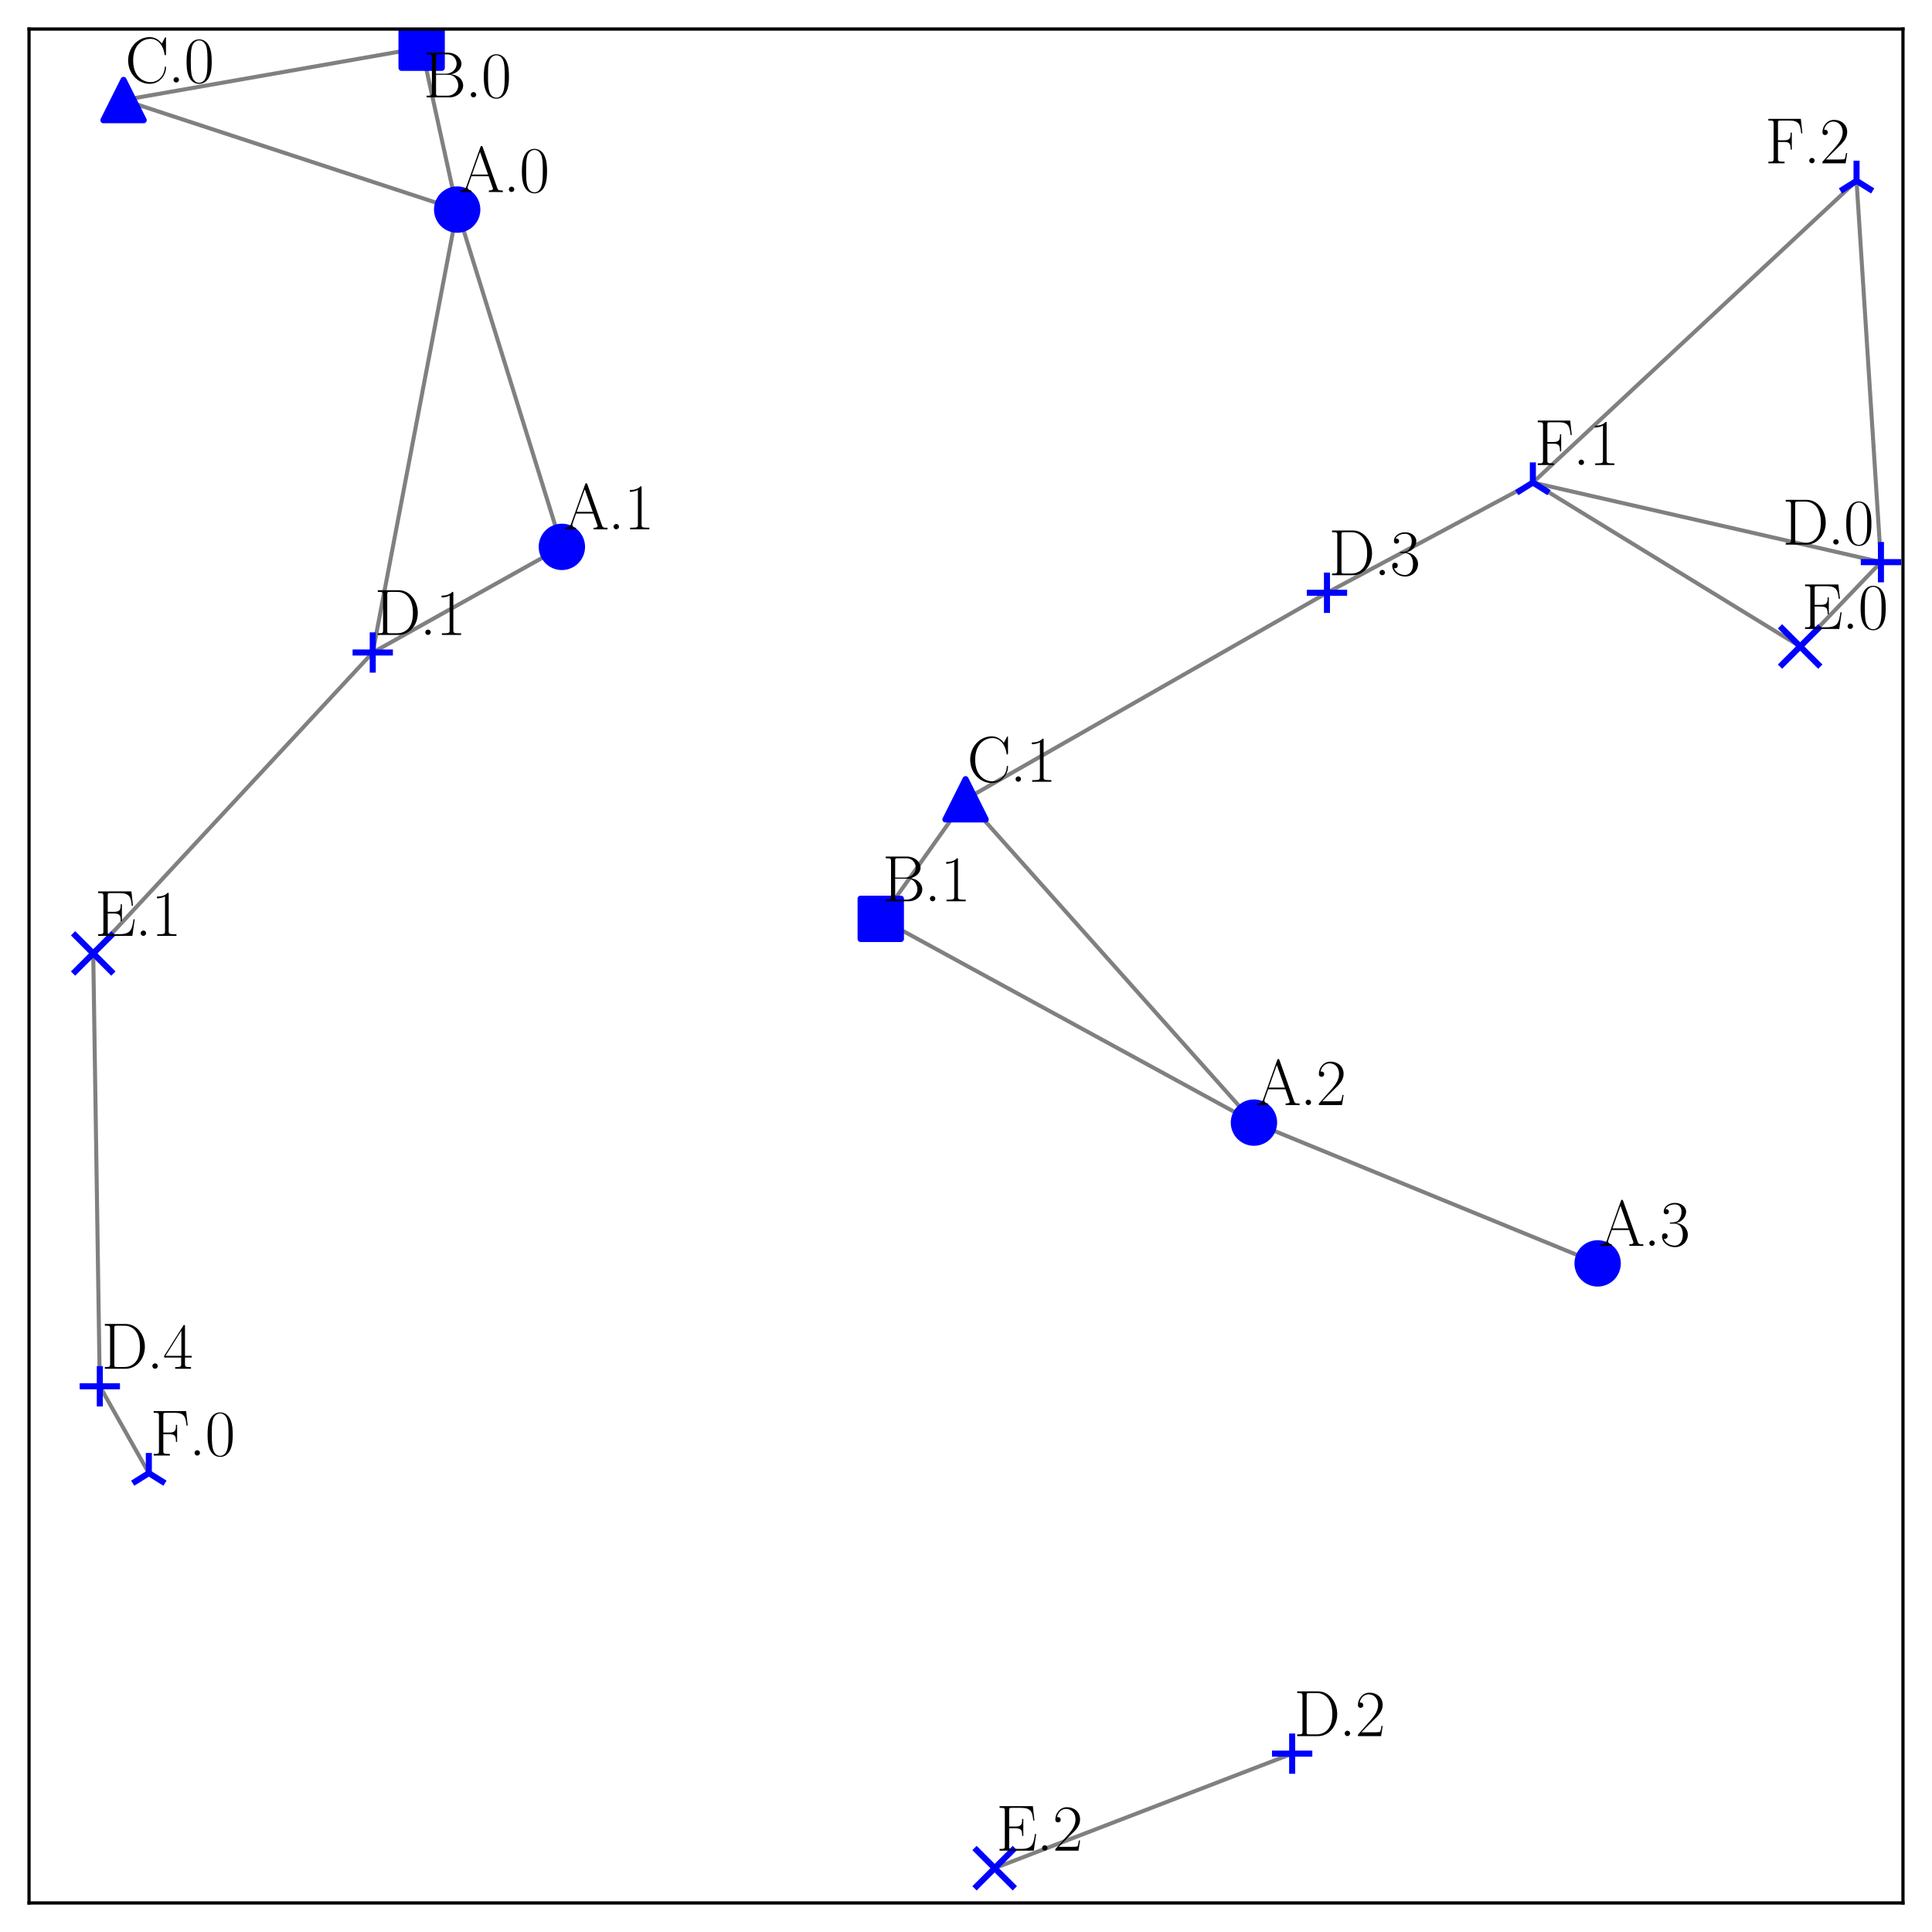 <?xml version="1.0" encoding="utf-8" standalone="no"?>
<!DOCTYPE svg PUBLIC "-//W3C//DTD SVG 1.1//EN"
  "http://www.w3.org/Graphics/SVG/1.1/DTD/svg11.dtd">
<svg xmlns:xlink="http://www.w3.org/1999/xlink" width="479.161pt" height="479.161pt" viewBox="0 0 479.161 479.161" xmlns="http://www.w3.org/2000/svg" version="1.1">
 <defs>
  <style type="text/css">*{stroke-linejoin: round; stroke-linecap: butt}</style>
 </defs>
 <g id="figure_1">
  <g id="patch_1">
   <path d="M 0 479.161 
L 479.161 479.161 
L 479.161 0 
L 0 0 
z
" style="fill: #ffffff"/>
  </g>
  <g id="axes_1">
   <g id="patch_2">
    <path d="M 7.2 471.961 
L 471.961 471.961 
L 471.961 7.2 
L 7.2 7.2 
z
" style="fill: #ffffff"/>
   </g>
   <g id="line2d_1">
    <path d="M 113.385 51.979 
L 104.572 11.834 
" clip-path="url(#p61df15ba51)" style="fill: none; stroke: #808080; stroke-linecap: square"/>
   </g>
   <g id="line2d_2">
    <path d="M 113.385 51.979 
L 30.641 24.815 
" clip-path="url(#p61df15ba51)" style="fill: none; stroke: #808080; stroke-linecap: square"/>
   </g>
   <g id="line2d_3">
    <path d="M 113.385 51.979 
L 139.351 135.632 
" clip-path="url(#p61df15ba51)" style="fill: none; stroke: #808080; stroke-linecap: square"/>
   </g>
   <g id="line2d_4">
    <path d="M 113.385 51.979 
L 92.445 161.827 
" clip-path="url(#p61df15ba51)" style="fill: none; stroke: #808080; stroke-linecap: square"/>
   </g>
   <g id="line2d_5">
    <path d="M 104.572 11.834 
L 30.641 24.815 
" clip-path="url(#p61df15ba51)" style="fill: none; stroke: #808080; stroke-linecap: square"/>
   </g>
   <g id="line2d_6">
    <path d="M 139.351 135.632 
L 92.445 161.827 
" clip-path="url(#p61df15ba51)" style="fill: none; stroke: #808080; stroke-linecap: square"/>
   </g>
   <g id="line2d_7">
    <path d="M 218.441 227.883 
L 239.474 198.236 
" clip-path="url(#p61df15ba51)" style="fill: none; stroke: #808080; stroke-linecap: square"/>
   </g>
   <g id="line2d_8">
    <path d="M 218.441 227.883 
L 310.995 278.421 
" clip-path="url(#p61df15ba51)" style="fill: none; stroke: #808080; stroke-linecap: square"/>
   </g>
   <g id="line2d_9">
    <path d="M 239.474 198.236 
L 310.995 278.421 
" clip-path="url(#p61df15ba51)" style="fill: none; stroke: #808080; stroke-linecap: square"/>
   </g>
   <g id="line2d_10">
    <path d="M 239.474 198.236 
L 329.105 147.015 
" clip-path="url(#p61df15ba51)" style="fill: none; stroke: #808080; stroke-linecap: square"/>
   </g>
   <g id="line2d_11">
    <path d="M 466.499 139.419 
L 446.463 160.336 
" clip-path="url(#p61df15ba51)" style="fill: none; stroke: #808080; stroke-linecap: square"/>
   </g>
   <g id="line2d_12">
    <path d="M 466.499 139.419 
L 380.174 119.68 
" clip-path="url(#p61df15ba51)" style="fill: none; stroke: #808080; stroke-linecap: square"/>
   </g>
   <g id="line2d_13">
    <path d="M 466.499 139.419 
L 460.448 44.852 
" clip-path="url(#p61df15ba51)" style="fill: none; stroke: #808080; stroke-linecap: square"/>
   </g>
   <g id="line2d_14">
    <path d="M 446.463 160.336 
L 380.174 119.68 
" clip-path="url(#p61df15ba51)" style="fill: none; stroke: #808080; stroke-linecap: square"/>
   </g>
   <g id="line2d_15">
    <path d="M 92.445 161.827 
L 23.122 236.462 
" clip-path="url(#p61df15ba51)" style="fill: none; stroke: #808080; stroke-linecap: square"/>
   </g>
   <g id="line2d_16">
    <path d="M 23.122 236.462 
L 24.753 343.814 
" clip-path="url(#p61df15ba51)" style="fill: none; stroke: #808080; stroke-linecap: square"/>
   </g>
   <g id="line2d_17">
    <path d="M 320.47 434.927 
L 246.691 463.331 
" clip-path="url(#p61df15ba51)" style="fill: none; stroke: #808080; stroke-linecap: square"/>
   </g>
   <g id="line2d_18">
    <path d="M 310.995 278.421 
L 396.235 313.338 
" clip-path="url(#p61df15ba51)" style="fill: none; stroke: #808080; stroke-linecap: square"/>
   </g>
   <g id="line2d_19">
    <path d="M 329.105 147.015 
L 380.174 119.68 
" clip-path="url(#p61df15ba51)" style="fill: none; stroke: #808080; stroke-linecap: square"/>
   </g>
   <g id="line2d_20">
    <path d="M 24.753 343.814 
L 36.913 365.351 
" clip-path="url(#p61df15ba51)" style="fill: none; stroke: #808080; stroke-linecap: square"/>
   </g>
   <g id="line2d_21">
    <path d="M 380.174 119.68 
L 460.448 44.852 
" clip-path="url(#p61df15ba51)" style="fill: none; stroke: #808080; stroke-linecap: square"/>
   </g>
   <g id="PathCollection_1">
    <defs>
     <path id="mefbad4c334" d="M 0 5 
C 1.326 5 2.598 4.473 3.536 3.536 
C 4.473 2.598 5 1.326 5 0 
C 5 -1.326 4.473 -2.598 3.536 -3.536 
C 2.598 -4.473 1.326 -5 0 -5 
C -1.326 -5 -2.598 -4.473 -3.536 -3.536 
C -4.473 -2.598 -5 -1.326 -5 0 
C -5 1.326 -4.473 2.598 -3.536 3.536 
C -2.598 4.473 -1.326 5 0 5 
z
" style="stroke: #0000ff; stroke-width: 1.5"/>
    </defs>
    <g clip-path="url(#p61df15ba51)">
     <use xlink:href="#mefbad4c334" x="113.385" y="51.979" style="fill: #0000ff; stroke: #0000ff; stroke-width: 1.5"/>
    </g>
   </g>
   <g id="PathCollection_2">
    <defs>
     <path id="m08975a0e02" d="M -5 5 
L 5 5 
L 5 -5 
L -5 -5 
z
" style="stroke: #0000ff; stroke-width: 1.5"/>
    </defs>
    <g clip-path="url(#p61df15ba51)">
     <use xlink:href="#m08975a0e02" x="104.572" y="11.834" style="fill: #0000ff; stroke: #0000ff; stroke-width: 1.5"/>
    </g>
   </g>
   <g id="PathCollection_3">
    <defs>
     <path id="mbccf990853" d="M 0 -5 
L -5 5 
L 5 5 
z
" style="stroke: #0000ff; stroke-width: 1.5"/>
    </defs>
    <g clip-path="url(#p61df15ba51)">
     <use xlink:href="#mbccf990853" x="30.641" y="24.815" style="fill: #0000ff; stroke: #0000ff; stroke-width: 1.5"/>
    </g>
   </g>
   <g id="PathCollection_4">
    <g clip-path="url(#p61df15ba51)">
     <use xlink:href="#mefbad4c334" x="139.351" y="135.632" style="fill: #0000ff; stroke: #0000ff; stroke-width: 1.5"/>
    </g>
   </g>
   <g id="PathCollection_5">
    <g clip-path="url(#p61df15ba51)">
     <use xlink:href="#m08975a0e02" x="218.441" y="227.883" style="fill: #0000ff; stroke: #0000ff; stroke-width: 1.5"/>
    </g>
   </g>
   <g id="PathCollection_6">
    <g clip-path="url(#p61df15ba51)">
     <use xlink:href="#mbccf990853" x="239.474" y="198.236" style="fill: #0000ff; stroke: #0000ff; stroke-width: 1.5"/>
    </g>
   </g>
   <g id="PathCollection_7">
    <defs>
     <path id="mf79a238159" d="M -5 0 
L 5 0 
M 0 5 
L 0 -5 
" style="stroke: #0000ff; stroke-width: 1.5"/>
    </defs>
    <g clip-path="url(#p61df15ba51)">
     <use xlink:href="#mf79a238159" x="466.499" y="139.419" style="fill: #0000ff; stroke: #0000ff; stroke-width: 1.5"/>
    </g>
   </g>
   <g id="PathCollection_8">
    <defs>
     <path id="mf3a0eaf2e4" d="M -5 5 
L 5 -5 
M -5 -5 
L 5 5 
" style="stroke: #0000ff; stroke-width: 1.5"/>
    </defs>
    <g clip-path="url(#p61df15ba51)">
     <use xlink:href="#mf3a0eaf2e4" x="446.463" y="160.336" style="fill: #0000ff; stroke: #0000ff; stroke-width: 1.5"/>
    </g>
   </g>
   <g id="PathCollection_9">
    <g clip-path="url(#p61df15ba51)">
     <use xlink:href="#mf79a238159" x="92.445" y="161.827" style="fill: #0000ff; stroke: #0000ff; stroke-width: 1.5"/>
    </g>
   </g>
   <g id="PathCollection_10">
    <g clip-path="url(#p61df15ba51)">
     <use xlink:href="#mf3a0eaf2e4" x="23.122" y="236.462" style="fill: #0000ff; stroke: #0000ff; stroke-width: 1.5"/>
    </g>
   </g>
   <g id="PathCollection_11">
    <g clip-path="url(#p61df15ba51)">
     <use xlink:href="#mf79a238159" x="320.47" y="434.927" style="fill: #0000ff; stroke: #0000ff; stroke-width: 1.5"/>
    </g>
   </g>
   <g id="PathCollection_12">
    <g clip-path="url(#p61df15ba51)">
     <use xlink:href="#mf3a0eaf2e4" x="246.691" y="463.331" style="fill: #0000ff; stroke: #0000ff; stroke-width: 1.5"/>
    </g>
   </g>
   <g id="PathCollection_13">
    <g clip-path="url(#p61df15ba51)">
     <use xlink:href="#mefbad4c334" x="310.995" y="278.421" style="fill: #0000ff; stroke: #0000ff; stroke-width: 1.5"/>
    </g>
   </g>
   <g id="PathCollection_14">
    <g clip-path="url(#p61df15ba51)">
     <use xlink:href="#mefbad4c334" x="396.235" y="313.338" style="fill: #0000ff; stroke: #0000ff; stroke-width: 1.5"/>
    </g>
   </g>
   <g id="PathCollection_15">
    <g clip-path="url(#p61df15ba51)">
     <use xlink:href="#mf79a238159" x="329.105" y="147.015" style="fill: #0000ff; stroke: #0000ff; stroke-width: 1.5"/>
    </g>
   </g>
   <g id="PathCollection_16">
    <g clip-path="url(#p61df15ba51)">
     <use xlink:href="#mf79a238159" x="24.753" y="343.814" style="fill: #0000ff; stroke: #0000ff; stroke-width: 1.5"/>
    </g>
   </g>
   <g id="PathCollection_17">
    <defs>
     <path id="mf653da3fcb" d="M 0 0 
L 0 -5 
M 0 0 
L -4 2.5 
M 0 0 
L 4 2.5 
" style="stroke: #0000ff; stroke-width: 1.5"/>
    </defs>
    <g clip-path="url(#p61df15ba51)">
     <use xlink:href="#mf653da3fcb" x="36.913" y="365.351" style="fill: #0000ff; stroke: #0000ff; stroke-width: 1.5"/>
    </g>
   </g>
   <g id="PathCollection_18">
    <g clip-path="url(#p61df15ba51)">
     <use xlink:href="#mf653da3fcb" x="380.174" y="119.68" style="fill: #0000ff; stroke: #0000ff; stroke-width: 1.5"/>
    </g>
   </g>
   <g id="PathCollection_19">
    <g clip-path="url(#p61df15ba51)">
     <use xlink:href="#mf653da3fcb" x="460.448" y="44.852" style="fill: #0000ff; stroke: #0000ff; stroke-width: 1.5"/>
    </g>
   </g>
   <g id="matplotlib.axis_1">
    <g id="xtick_1"/>
    <g id="xtick_2"/>
    <g id="xtick_3"/>
    <g id="xtick_4"/>
    <g id="xtick_5"/>
    <g id="xtick_6"/>
    <g id="xtick_7"/>
    <g id="xtick_8"/>
    <g id="xtick_9"/>
   </g>
   <g id="matplotlib.axis_2">
    <g id="ytick_1"/>
    <g id="ytick_2"/>
    <g id="ytick_3"/>
    <g id="ytick_4"/>
    <g id="ytick_5"/>
    <g id="ytick_6"/>
    <g id="ytick_7"/>
    <g id="ytick_8"/>
    <g id="ytick_9"/>
   </g>
   <g id="patch_3">
    <path d="M 7.2 471.961 
L 7.2 7.2 
" style="fill: none; stroke: #000000; stroke-width: 0.8; stroke-linejoin: miter; stroke-linecap: square"/>
   </g>
   <g id="patch_4">
    <path d="M 471.961 471.961 
L 471.961 7.2 
" style="fill: none; stroke: #000000; stroke-width: 0.8; stroke-linejoin: miter; stroke-linecap: square"/>
   </g>
   <g id="patch_5">
    <path d="M 7.2 471.961 
L 471.961 471.961 
" style="fill: none; stroke: #000000; stroke-width: 0.8; stroke-linejoin: miter; stroke-linecap: square"/>
   </g>
   <g id="patch_6">
    <path d="M 7.2 7.2 
L 471.961 7.2 
" style="fill: none; stroke: #000000; stroke-width: 0.8; stroke-linejoin: miter; stroke-linecap: square"/>
   </g>
   <g id="text_1">
    <!-- A.0 -->
    <g transform="translate(113.785 47.627)scale(0.16 -0.16)">
     <defs>
      <path id="CMR17-41" d="M 2323 4378 
C 2291 4461 2278 4480 2214 4480 
C 2150 4480 2138 4461 2106 4378 
L 749 566 
C 627 223 371 153 147 153 
L 147 -13 
C 262 0 518 0 640 0 
C 800 0 1056 0 1210 -13 
L 1210 153 
C 909 153 864 361 864 439 
C 864 497 877 530 890 569 
L 1229 1536 
L 2906 1536 
L 3290 442 
C 3322 365 3322 352 3322 327 
C 3322 153 3046 153 2925 153 
L 2925 0 
C 3110 0 3443 0 3642 0 
C 3808 0 4128 0 4282 -13 
L 4282 153 
C 3942 153 3827 153 3744 387 
L 2323 4378 
z
M 2067 3893 
L 2848 1702 
L 1286 1702 
L 2067 3893 
z
" transform="scale(0.016)"/>
      <path id="CMR17-2e" d="M 1062 261 
C 1062 420 934 522 800 522 
C 672 522 538 420 538 261 
C 538 102 666 0 800 0 
C 928 0 1062 102 1062 261 
z
" transform="scale(0.016)"/>
      <path id="CMR17-30" d="M 2688 2025 
C 2688 2416 2682 3080 2413 3591 
C 2176 4039 1798 4198 1466 4198 
C 1158 4198 768 4058 525 3597 
C 269 3118 243 2524 243 2025 
C 243 1661 250 1106 448 619 
C 723 -39 1216 -128 1466 -128 
C 1760 -128 2208 -7 2470 600 
C 2662 1042 2688 1559 2688 2025 
z
M 1466 -26 
C 1056 -26 813 325 723 812 
C 653 1188 653 1738 653 2096 
C 653 2588 653 2997 736 3387 
C 858 3929 1216 4096 1466 4096 
C 1728 4096 2067 3923 2189 3400 
C 2272 3036 2278 2607 2278 2096 
C 2278 1680 2278 1169 2202 792 
C 2067 95 1690 -26 1466 -26 
z
" transform="scale(0.016)"/>
     </defs>
     <use xlink:href="#CMR17-41" transform="scale(0.996)"/>
     <use xlink:href="#CMR17-2e" transform="translate(69.072 0)scale(0.996)"/>
     <use xlink:href="#CMR17-30" transform="translate(93.943 0)scale(0.996)"/>
    </g>
   </g>
   <g id="text_2">
    <!-- B.0 -->
    <g transform="translate(104.961 24.156)scale(0.16 -0.16)">
     <defs>
      <path id="CMR17-42" d="M 333 4352 
L 333 4186 
C 774 4186 845 4186 845 3900 
L 845 452 
C 845 166 774 166 333 166 
L 333 0 
L 2534 0 
C 3354 0 3885 583 3885 1164 
C 3885 1741 3360 2233 2675 2233 
C 3290 2356 3718 2771 3718 3264 
C 3718 3802 3194 4352 2368 4352 
L 333 4352 
z
M 1248 2304 
L 1248 3937 
C 1248 4155 1261 4186 1517 4186 
L 2336 4186 
C 2970 4186 3251 3674 3251 3277 
C 3251 2791 2861 2304 2170 2304 
L 1248 2304 
z
M 1517 166 
C 1261 166 1248 197 1248 413 
L 1248 2202 
L 2432 2202 
C 3091 2202 3411 1625 3411 1162 
C 3411 699 3046 166 2349 166 
L 1517 166 
z
" transform="scale(0.016)"/>
     </defs>
     <use xlink:href="#CMR17-42" transform="scale(0.996)"/>
     <use xlink:href="#CMR17-2e" transform="translate(65.189 0)scale(0.996)"/>
     <use xlink:href="#CMR17-30" transform="translate(90.06 0)scale(0.996)"/>
    </g>
   </g>
   <g id="text_3">
    <!-- C.0 -->
    <g transform="translate(31.033 20.464)scale(0.16 -0.16)">
     <defs>
      <path id="CMR17-43" d="M 3974 4289 
C 3974 4403 3968 4410 3930 4410 
C 3904 4410 3898 4403 3853 4327 
L 3571 3792 
C 3258 4187 2874 4416 2381 4416 
C 1286 4416 294 3456 294 2148 
C 294 826 1286 -128 2387 -128 
C 3366 -128 3974 730 3974 1461 
C 3974 1524 3974 1550 3917 1550 
C 3866 1550 3866 1531 3859 1474 
C 3808 585 3168 38 2477 38 
C 1824 38 781 495 781 2147 
C 781 3805 1843 4250 2464 4250 
C 3187 4250 3712 3628 3834 2745 
C 3846 2668 3846 2655 3904 2655 
C 3974 2655 3974 2668 3974 2783 
L 3974 4289 
z
" transform="scale(0.016)"/>
     </defs>
     <use xlink:href="#CMR17-43" transform="scale(0.996)"/>
     <use xlink:href="#CMR17-2e" transform="translate(66.51 0)scale(0.996)"/>
     <use xlink:href="#CMR17-30" transform="translate(91.381 0)scale(0.996)"/>
    </g>
   </g>
   <g id="text_4">
    <!-- A.1 -->
    <g transform="translate(139.751 131.28)scale(0.16 -0.16)">
     <defs>
      <path id="CMR17-31" d="M 1702 4058 
C 1702 4192 1696 4192 1606 4192 
C 1357 3916 979 3827 621 3827 
C 602 3827 570 3827 563 3808 
C 557 3795 557 3782 557 3648 
C 755 3648 1088 3686 1344 3839 
L 1344 461 
C 1344 236 1331 160 781 160 
L 589 160 
L 589 0 
C 896 0 1216 0 1523 0 
C 1830 0 2150 0 2458 0 
L 2458 160 
L 2266 160 
C 1715 160 1702 230 1702 458 
L 1702 4058 
z
" transform="scale(0.016)"/>
     </defs>
     <use xlink:href="#CMR17-41" transform="scale(0.996)"/>
     <use xlink:href="#CMR17-2e" transform="translate(69.072 0)scale(0.996)"/>
     <use xlink:href="#CMR17-31" transform="translate(93.943 0)scale(0.996)"/>
    </g>
   </g>
   <g id="text_5">
    <!-- B.1 -->
    <g transform="translate(218.83 223.531)scale(0.16 -0.16)">
     <use xlink:href="#CMR17-42" transform="scale(0.996)"/>
     <use xlink:href="#CMR17-2e" transform="translate(65.189 0)scale(0.996)"/>
     <use xlink:href="#CMR17-31" transform="translate(90.06 0)scale(0.996)"/>
    </g>
   </g>
   <g id="text_6">
    <!-- C.1 -->
    <g transform="translate(239.866 193.884)scale(0.16 -0.16)">
     <use xlink:href="#CMR17-43" transform="scale(0.996)"/>
     <use xlink:href="#CMR17-2e" transform="translate(66.51 0)scale(0.996)"/>
     <use xlink:href="#CMR17-31" transform="translate(91.381 0)scale(0.996)"/>
    </g>
   </g>
   <g id="text_7">
    <!-- D.0 -->
    <g transform="translate(442.035 135.067)scale(0.16 -0.16)">
     <defs>
      <path id="CMR17-44" d="M 333 4352 
L 333 4186 
C 774 4186 845 4186 845 3900 
L 845 452 
C 845 166 774 166 333 166 
L 333 0 
L 2368 0 
C 3398 0 4224 943 4224 2141 
C 4224 3346 3411 4352 2368 4352 
L 333 4352 
z
M 1523 166 
C 1267 166 1254 197 1254 414 
L 1254 3938 
C 1254 4155 1267 4186 1523 4186 
L 2240 4186 
C 2771 4186 3750 3874 3750 2141 
C 3750 1242 3488 879 3366 707 
C 3213 510 2848 166 2240 166 
L 1523 166 
z
" transform="scale(0.016)"/>
     </defs>
     <use xlink:href="#CMR17-44" transform="scale(0.996)"/>
     <use xlink:href="#CMR17-2e" transform="translate(70.394 0)scale(0.996)"/>
     <use xlink:href="#CMR17-30" transform="translate(95.265 0)scale(0.996)"/>
    </g>
   </g>
   <g id="text_8">
    <!-- E.0 -->
    <g transform="translate(446.845 155.985)scale(0.16 -0.16)">
     <defs>
      <path id="CMR17-45" d="M 3885 1615 
L 3770 1615 
C 3629 676 3546 166 2419 166 
L 1530 166 
C 1274 166 1261 197 1261 414 
L 1261 2176 
L 1862 2176 
C 2464 2176 2522 1960 2522 1430 
L 2637 1430 
L 2637 3081 
L 2522 3081 
C 2522 2557 2464 2342 1862 2342 
L 1261 2342 
L 1261 3913 
C 1261 4128 1274 4160 1530 4160 
L 2406 4160 
C 3398 4160 3514 3769 3603 2929 
L 3718 2929 
L 3565 4325 
L 326 4325 
L 326 4160 
C 768 4160 838 4160 838 3874 
L 838 451 
C 838 166 768 166 326 166 
L 326 0 
L 3654 0 
L 3885 1615 
z
" transform="scale(0.016)"/>
     </defs>
     <use xlink:href="#CMR17-45" transform="scale(0.996)"/>
     <use xlink:href="#CMR17-2e" transform="translate(62.586 0)scale(0.996)"/>
     <use xlink:href="#CMR17-30" transform="translate(87.457 0)scale(0.996)"/>
    </g>
   </g>
   <g id="text_9">
    <!-- D.1 -->
    <g transform="translate(92.849 157.475)scale(0.16 -0.16)">
     <use xlink:href="#CMR17-44" transform="scale(0.996)"/>
     <use xlink:href="#CMR17-2e" transform="translate(70.394 0)scale(0.996)"/>
     <use xlink:href="#CMR17-31" transform="translate(95.265 0)scale(0.996)"/>
    </g>
   </g>
   <g id="text_10">
    <!-- E.1 -->
    <g transform="translate(23.504 232.11)scale(0.16 -0.16)">
     <use xlink:href="#CMR17-45" transform="scale(0.996)"/>
     <use xlink:href="#CMR17-2e" transform="translate(62.586 0)scale(0.996)"/>
     <use xlink:href="#CMR17-31" transform="translate(87.457 0)scale(0.996)"/>
    </g>
   </g>
   <g id="text_11">
    <!-- D.2 -->
    <g transform="translate(320.874 430.575)scale(0.16 -0.16)">
     <defs>
      <path id="CMR17-32" d="M 2669 989 
L 2554 989 
C 2490 536 2438 459 2413 420 
C 2381 369 1920 369 1830 369 
L 602 369 
C 832 619 1280 1072 1824 1597 
C 2214 1967 2669 2402 2669 3035 
C 2669 3790 2067 4224 1395 4224 
C 691 4224 262 3604 262 3030 
C 262 2780 448 2748 525 2748 
C 589 2748 781 2787 781 3010 
C 781 3207 614 3264 525 3264 
C 486 3264 448 3258 422 3245 
C 544 3790 915 4058 1306 4058 
C 1862 4058 2227 3617 2227 3035 
C 2227 2479 1901 2000 1536 1584 
L 262 146 
L 262 0 
L 2515 0 
L 2669 989 
z
" transform="scale(0.016)"/>
     </defs>
     <use xlink:href="#CMR17-44" transform="scale(0.996)"/>
     <use xlink:href="#CMR17-2e" transform="translate(70.394 0)scale(0.996)"/>
     <use xlink:href="#CMR17-32" transform="translate(95.265 0)scale(0.996)"/>
    </g>
   </g>
   <g id="text_12">
    <!-- E.2 -->
    <g transform="translate(247.073 458.979)scale(0.16 -0.16)">
     <use xlink:href="#CMR17-45" transform="scale(0.996)"/>
     <use xlink:href="#CMR17-2e" transform="translate(62.586 0)scale(0.996)"/>
     <use xlink:href="#CMR17-32" transform="translate(87.457 0)scale(0.996)"/>
    </g>
   </g>
   <g id="text_13">
    <!-- A.2 -->
    <g transform="translate(311.395 274.069)scale(0.16 -0.16)">
     <use xlink:href="#CMR17-41" transform="scale(0.996)"/>
     <use xlink:href="#CMR17-2e" transform="translate(69.072 0)scale(0.996)"/>
     <use xlink:href="#CMR17-32" transform="translate(93.943 0)scale(0.996)"/>
    </g>
   </g>
   <g id="text_14">
    <!-- A.3 -->
    <g transform="translate(396.635 308.987)scale(0.16 -0.16)">
     <defs>
      <path id="CMR17-33" d="M 1414 2157 
C 1984 2157 2234 1662 2234 1090 
C 2234 320 1824 25 1453 25 
C 1114 25 563 194 390 693 
C 422 680 454 680 486 680 
C 640 680 755 782 755 948 
C 755 1133 614 1216 486 1216 
C 378 1216 211 1165 211 926 
C 211 335 787 -128 1466 -128 
C 2176 -128 2720 430 2720 1085 
C 2720 1707 2208 2157 1600 2227 
C 2086 2328 2554 2756 2554 3329 
C 2554 3820 2048 4179 1472 4179 
C 890 4179 378 3829 378 3329 
C 378 3110 544 3072 627 3072 
C 762 3072 877 3155 877 3321 
C 877 3486 762 3569 627 3569 
C 602 3569 570 3569 544 3557 
C 730 3959 1235 4032 1459 4032 
C 1683 4032 2106 3925 2106 3320 
C 2106 3143 2080 2828 1862 2550 
C 1670 2304 1453 2304 1242 2284 
C 1210 2284 1062 2269 1037 2269 
C 992 2263 966 2257 966 2208 
C 966 2163 973 2157 1101 2157 
L 1414 2157 
z
" transform="scale(0.016)"/>
     </defs>
     <use xlink:href="#CMR17-41" transform="scale(0.996)"/>
     <use xlink:href="#CMR17-2e" transform="translate(69.072 0)scale(0.996)"/>
     <use xlink:href="#CMR17-33" transform="translate(93.943 0)scale(0.996)"/>
    </g>
   </g>
   <g id="text_15">
    <!-- D.3 -->
    <g transform="translate(329.509 142.664)scale(0.16 -0.16)">
     <use xlink:href="#CMR17-44" transform="scale(0.996)"/>
     <use xlink:href="#CMR17-2e" transform="translate(70.394 0)scale(0.996)"/>
     <use xlink:href="#CMR17-33" transform="translate(95.265 0)scale(0.996)"/>
    </g>
   </g>
   <g id="text_16">
    <!-- D.4 -->
    <g transform="translate(25.157 339.462)scale(0.16 -0.16)">
     <defs>
      <path id="CMR17-34" d="M 2150 4122 
C 2150 4256 2144 4256 2029 4256 
L 128 1254 
L 128 1088 
L 1779 1088 
L 1779 457 
C 1779 224 1766 160 1318 160 
L 1197 160 
L 1197 0 
C 1402 0 1747 0 1965 0 
C 2182 0 2528 0 2733 0 
L 2733 160 
L 2611 160 
C 2163 160 2150 224 2150 457 
L 2150 1088 
L 2803 1088 
L 2803 1254 
L 2150 1254 
L 2150 4122 
z
M 1798 3703 
L 1798 1254 
L 256 1254 
L 1798 3703 
z
" transform="scale(0.016)"/>
     </defs>
     <use xlink:href="#CMR17-44" transform="scale(0.996)"/>
     <use xlink:href="#CMR17-2e" transform="translate(70.394 0)scale(0.996)"/>
     <use xlink:href="#CMR17-34" transform="translate(95.265 0)scale(0.996)"/>
    </g>
   </g>
   <g id="text_17">
    <!-- F.0 -->
    <g transform="translate(37.287 360.999)scale(0.16 -0.16)">
     <defs>
      <path id="CMR17-46" d="M 3482 4325 
L 326 4325 
L 326 4160 
C 768 4160 838 4160 838 3874 
L 838 446 
C 838 160 768 160 326 160 
L 326 0 
C 512 0 870 0 1069 0 
C 1331 0 1638 0 1901 0 
L 1901 160 
L 1760 160 
C 1274 160 1261 223 1261 452 
L 1261 2075 
L 1837 2075 
C 2432 2075 2490 1865 2490 1332 
L 2605 1332 
L 2605 2987 
L 2490 2987 
C 2490 2450 2432 2240 1837 2240 
L 1261 2240 
L 1261 3911 
C 1261 4128 1274 4160 1530 4160 
L 2355 4160 
C 3322 4160 3430 3765 3520 2916 
L 3635 2916 
L 3482 4325 
z
" transform="scale(0.016)"/>
     </defs>
     <use xlink:href="#CMR17-46" transform="scale(0.996)"/>
     <use xlink:href="#CMR17-2e" transform="translate(59.984 0)scale(0.996)"/>
     <use xlink:href="#CMR17-30" transform="translate(84.855 0)scale(0.996)"/>
    </g>
   </g>
   <g id="text_18">
    <!-- F.1 -->
    <g transform="translate(380.549 115.328)scale(0.16 -0.16)">
     <use xlink:href="#CMR17-46" transform="scale(0.996)"/>
     <use xlink:href="#CMR17-2e" transform="translate(59.984 0)scale(0.996)"/>
     <use xlink:href="#CMR17-31" transform="translate(84.855 0)scale(0.996)"/>
    </g>
   </g>
   <g id="text_19">
    <!-- F.2 -->
    <g transform="translate(437.748 40.501)scale(0.16 -0.16)">
     <use xlink:href="#CMR17-46" transform="scale(0.996)"/>
     <use xlink:href="#CMR17-2e" transform="translate(59.984 0)scale(0.996)"/>
     <use xlink:href="#CMR17-32" transform="translate(84.855 0)scale(0.996)"/>
    </g>
   </g>
  </g>
 </g>
 <defs>
  <clipPath id="p61df15ba51">
   <rect x="7.2" y="7.2" width="464.761" height="464.761"/>
  </clipPath>
 </defs>
</svg>
